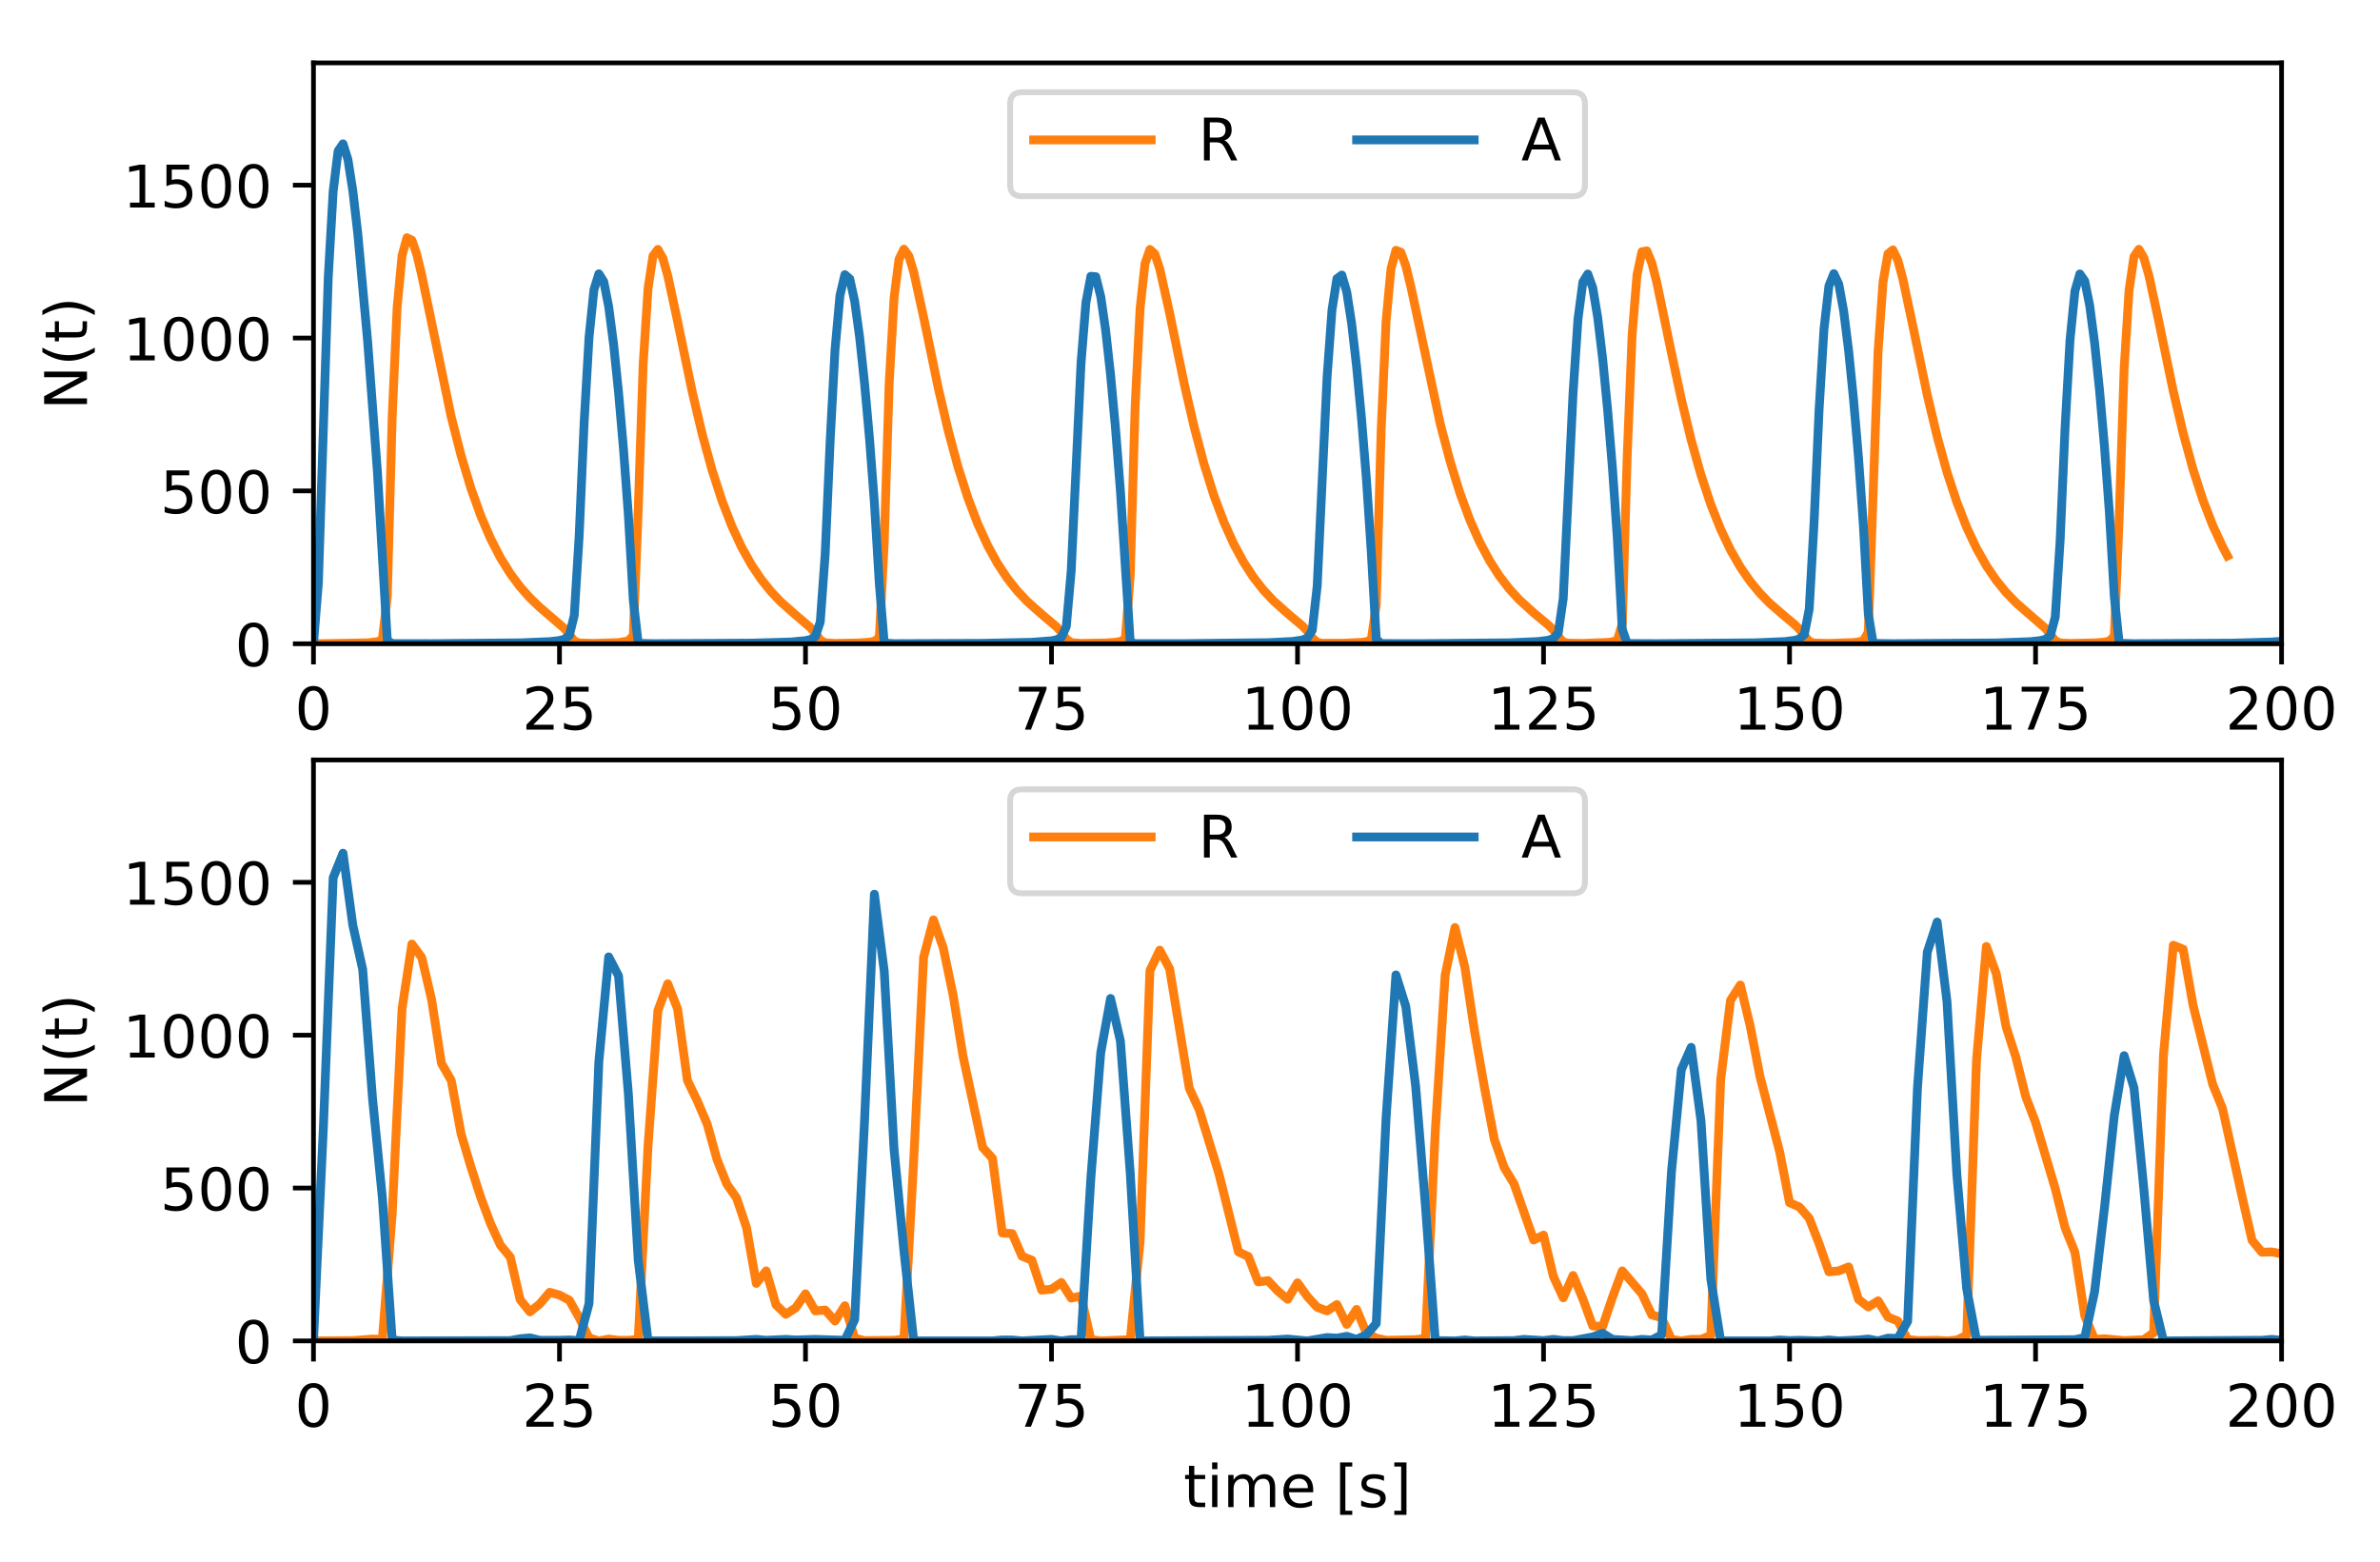 <?xml version="1.0" encoding="utf-8" standalone="no"?>
<!DOCTYPE svg PUBLIC "-//W3C//DTD SVG 1.1//EN"
  "http://www.w3.org/Graphics/SVG/1.1/DTD/svg11.dtd">
<!-- Created with matplotlib (https://matplotlib.org/) -->
<svg height="265.696pt" version="1.1" viewBox="0 0 404.872 265.696" width="404.872pt" xmlns="http://www.w3.org/2000/svg" xmlns:xlink="http://www.w3.org/1999/xlink">
 <defs>
  <style type="text/css">
*{stroke-linecap:butt;stroke-linejoin:round;}
  </style>
 </defs>
 <g id="figure_1">
  <g id="patch_1">
   <path d="M 0 265.696 
L 404.872 265.696 
L 404.872 0 
L 0 0 
z
" style="fill:#ffffff;"/>
  </g>
  <g id="axes_1">
   <g id="patch_2">
    <path d="M 53.328 109.536 
L 388.128 109.536 
L 388.128 10.7 
L 53.328 10.7 
z
" style="fill:#ffffff;"/>
   </g>
   <g id="matplotlib.axis_1">
    <g id="xtick_1">
     <g id="line2d_1">
      <defs>
       <path d="M 0 0 
L 0 3.5 
" id="m2f5bcd9ff8" style="stroke:#000000;stroke-width:0.8;"/>
      </defs>
      <g>
       <use style="stroke:#000000;stroke-width:0.8;" x="53.328" xlink:href="#m2f5bcd9ff8" y="109.536"/>
      </g>
     </g>
     <g id="text_1">
      <!-- 0 -->
      <defs>
       <path d="M 31.781 66.406 
Q 24.172 66.406 20.328 58.906 
Q 16.5 51.422 16.5 36.375 
Q 16.5 21.391 20.328 13.891 
Q 24.172 6.391 31.781 6.391 
Q 39.453 6.391 43.281 13.891 
Q 47.125 21.391 47.125 36.375 
Q 47.125 51.422 43.281 58.906 
Q 39.453 66.406 31.781 66.406 
z
M 31.781 74.219 
Q 44.047 74.219 50.516 64.516 
Q 56.984 54.828 56.984 36.375 
Q 56.984 17.969 50.516 8.266 
Q 44.047 -1.422 31.781 -1.422 
Q 19.531 -1.422 13.062 8.266 
Q 6.594 17.969 6.594 36.375 
Q 6.594 54.828 13.062 64.516 
Q 19.531 74.219 31.781 74.219 
z
" id="DejaVuSans-48"/>
      </defs>
      <g transform="translate(50.147 124.135)scale(0.1 -0.1)">
       <use xlink:href="#DejaVuSans-48"/>
      </g>
     </g>
    </g>
    <g id="xtick_2">
     <g id="line2d_2">
      <g>
       <use style="stroke:#000000;stroke-width:0.8;" x="95.178" xlink:href="#m2f5bcd9ff8" y="109.536"/>
      </g>
     </g>
     <g id="text_2">
      <!-- 25 -->
      <defs>
       <path d="M 19.188 8.297 
L 53.609 8.297 
L 53.609 0 
L 7.328 0 
L 7.328 8.297 
Q 12.938 14.109 22.625 23.891 
Q 32.328 33.688 34.812 36.531 
Q 39.547 41.844 41.422 45.531 
Q 43.312 49.219 43.312 52.781 
Q 43.312 58.594 39.234 62.25 
Q 35.156 65.922 28.609 65.922 
Q 23.969 65.922 18.812 64.312 
Q 13.672 62.703 7.812 59.422 
L 7.812 69.391 
Q 13.766 71.781 18.938 73 
Q 24.125 74.219 28.422 74.219 
Q 39.75 74.219 46.484 68.547 
Q 53.219 62.891 53.219 53.422 
Q 53.219 48.922 51.531 44.891 
Q 49.859 40.875 45.406 35.406 
Q 44.188 33.984 37.641 27.219 
Q 31.109 20.453 19.188 8.297 
z
" id="DejaVuSans-50"/>
       <path d="M 10.797 72.906 
L 49.516 72.906 
L 49.516 64.594 
L 19.828 64.594 
L 19.828 46.734 
Q 21.969 47.469 24.109 47.828 
Q 26.266 48.188 28.422 48.188 
Q 40.625 48.188 47.75 41.5 
Q 54.891 34.812 54.891 23.391 
Q 54.891 11.625 47.562 5.094 
Q 40.234 -1.422 26.906 -1.422 
Q 22.312 -1.422 17.547 -0.641 
Q 12.797 0.141 7.719 1.703 
L 7.719 11.625 
Q 12.109 9.234 16.797 8.062 
Q 21.484 6.891 26.703 6.891 
Q 35.156 6.891 40.078 11.328 
Q 45.016 15.766 45.016 23.391 
Q 45.016 31 40.078 35.438 
Q 35.156 39.891 26.703 39.891 
Q 22.75 39.891 18.812 39.016 
Q 14.891 38.141 10.797 36.281 
z
" id="DejaVuSans-53"/>
      </defs>
      <g transform="translate(88.816 124.135)scale(0.1 -0.1)">
       <use xlink:href="#DejaVuSans-50"/>
       <use x="63.623" xlink:href="#DejaVuSans-53"/>
      </g>
     </g>
    </g>
    <g id="xtick_3">
     <g id="line2d_3">
      <g>
       <use style="stroke:#000000;stroke-width:0.8;" x="137.028" xlink:href="#m2f5bcd9ff8" y="109.536"/>
      </g>
     </g>
     <g id="text_3">
      <!-- 50 -->
      <g transform="translate(130.666 124.135)scale(0.1 -0.1)">
       <use xlink:href="#DejaVuSans-53"/>
       <use x="63.623" xlink:href="#DejaVuSans-48"/>
      </g>
     </g>
    </g>
    <g id="xtick_4">
     <g id="line2d_4">
      <g>
       <use style="stroke:#000000;stroke-width:0.8;" x="178.878" xlink:href="#m2f5bcd9ff8" y="109.536"/>
      </g>
     </g>
     <g id="text_4">
      <!-- 75 -->
      <defs>
       <path d="M 8.203 72.906 
L 55.078 72.906 
L 55.078 68.703 
L 28.609 0 
L 18.312 0 
L 43.219 64.594 
L 8.203 64.594 
z
" id="DejaVuSans-55"/>
      </defs>
      <g transform="translate(172.516 124.135)scale(0.1 -0.1)">
       <use xlink:href="#DejaVuSans-55"/>
       <use x="63.623" xlink:href="#DejaVuSans-53"/>
      </g>
     </g>
    </g>
    <g id="xtick_5">
     <g id="line2d_5">
      <g>
       <use style="stroke:#000000;stroke-width:0.8;" x="220.728" xlink:href="#m2f5bcd9ff8" y="109.536"/>
      </g>
     </g>
     <g id="text_5">
      <!-- 100 -->
      <defs>
       <path d="M 12.406 8.297 
L 28.516 8.297 
L 28.516 63.922 
L 10.984 60.406 
L 10.984 69.391 
L 28.422 72.906 
L 38.281 72.906 
L 38.281 8.297 
L 54.391 8.297 
L 54.391 0 
L 12.406 0 
z
" id="DejaVuSans-49"/>
      </defs>
      <g transform="translate(211.184 124.135)scale(0.1 -0.1)">
       <use xlink:href="#DejaVuSans-49"/>
       <use x="63.623" xlink:href="#DejaVuSans-48"/>
       <use x="127.246" xlink:href="#DejaVuSans-48"/>
      </g>
     </g>
    </g>
    <g id="xtick_6">
     <g id="line2d_6">
      <g>
       <use style="stroke:#000000;stroke-width:0.8;" x="262.578" xlink:href="#m2f5bcd9ff8" y="109.536"/>
      </g>
     </g>
     <g id="text_6">
      <!-- 125 -->
      <g transform="translate(253.034 124.135)scale(0.1 -0.1)">
       <use xlink:href="#DejaVuSans-49"/>
       <use x="63.623" xlink:href="#DejaVuSans-50"/>
       <use x="127.246" xlink:href="#DejaVuSans-53"/>
      </g>
     </g>
    </g>
    <g id="xtick_7">
     <g id="line2d_7">
      <g>
       <use style="stroke:#000000;stroke-width:0.8;" x="304.428" xlink:href="#m2f5bcd9ff8" y="109.536"/>
      </g>
     </g>
     <g id="text_7">
      <!-- 150 -->
      <g transform="translate(294.884 124.135)scale(0.1 -0.1)">
       <use xlink:href="#DejaVuSans-49"/>
       <use x="63.623" xlink:href="#DejaVuSans-53"/>
       <use x="127.246" xlink:href="#DejaVuSans-48"/>
      </g>
     </g>
    </g>
    <g id="xtick_8">
     <g id="line2d_8">
      <g>
       <use style="stroke:#000000;stroke-width:0.8;" x="346.278" xlink:href="#m2f5bcd9ff8" y="109.536"/>
      </g>
     </g>
     <g id="text_8">
      <!-- 175 -->
      <g transform="translate(336.734 124.135)scale(0.1 -0.1)">
       <use xlink:href="#DejaVuSans-49"/>
       <use x="63.623" xlink:href="#DejaVuSans-55"/>
       <use x="127.246" xlink:href="#DejaVuSans-53"/>
      </g>
     </g>
    </g>
    <g id="xtick_9">
     <g id="line2d_9">
      <g>
       <use style="stroke:#000000;stroke-width:0.8;" x="388.128" xlink:href="#m2f5bcd9ff8" y="109.536"/>
      </g>
     </g>
     <g id="text_9">
      <!-- 200 -->
      <g transform="translate(378.584 124.135)scale(0.1 -0.1)">
       <use xlink:href="#DejaVuSans-50"/>
       <use x="63.623" xlink:href="#DejaVuSans-48"/>
       <use x="127.246" xlink:href="#DejaVuSans-48"/>
      </g>
     </g>
    </g>
    <g id="text_10">
     <!-- time [s] -->
     <defs>
      <path d="M 18.312 70.219 
L 18.312 54.688 
L 36.812 54.688 
L 36.812 47.703 
L 18.312 47.703 
L 18.312 18.016 
Q 18.312 11.328 20.141 9.422 
Q 21.969 7.516 27.594 7.516 
L 36.812 7.516 
L 36.812 0 
L 27.594 0 
Q 17.188 0 13.234 3.875 
Q 9.281 7.766 9.281 18.016 
L 9.281 47.703 
L 2.688 47.703 
L 2.688 54.688 
L 9.281 54.688 
L 9.281 70.219 
z
" id="DejaVuSans-116"/>
      <path d="M 9.422 54.688 
L 18.406 54.688 
L 18.406 0 
L 9.422 0 
z
M 9.422 75.984 
L 18.406 75.984 
L 18.406 64.594 
L 9.422 64.594 
z
" id="DejaVuSans-105"/>
      <path d="M 52 44.188 
Q 55.375 50.25 60.062 53.125 
Q 64.75 56 71.094 56 
Q 79.641 56 84.281 50.016 
Q 88.922 44.047 88.922 33.016 
L 88.922 0 
L 79.891 0 
L 79.891 32.719 
Q 79.891 40.578 77.094 44.375 
Q 74.312 48.188 68.609 48.188 
Q 61.625 48.188 57.562 43.547 
Q 53.516 38.922 53.516 30.906 
L 53.516 0 
L 44.484 0 
L 44.484 32.719 
Q 44.484 40.625 41.703 44.406 
Q 38.922 48.188 33.109 48.188 
Q 26.219 48.188 22.156 43.531 
Q 18.109 38.875 18.109 30.906 
L 18.109 0 
L 9.078 0 
L 9.078 54.688 
L 18.109 54.688 
L 18.109 46.188 
Q 21.188 51.219 25.484 53.609 
Q 29.781 56 35.688 56 
Q 41.656 56 45.828 52.969 
Q 50 49.953 52 44.188 
z
" id="DejaVuSans-109"/>
      <path d="M 56.203 29.594 
L 56.203 25.203 
L 14.891 25.203 
Q 15.484 15.922 20.484 11.062 
Q 25.484 6.203 34.422 6.203 
Q 39.594 6.203 44.453 7.469 
Q 49.312 8.734 54.109 11.281 
L 54.109 2.781 
Q 49.266 0.734 44.188 -0.344 
Q 39.109 -1.422 33.891 -1.422 
Q 20.797 -1.422 13.156 6.188 
Q 5.516 13.812 5.516 26.812 
Q 5.516 40.234 12.766 48.109 
Q 20.016 56 32.328 56 
Q 43.359 56 49.781 48.891 
Q 56.203 41.797 56.203 29.594 
z
M 47.219 32.234 
Q 47.125 39.594 43.094 43.984 
Q 39.062 48.391 32.422 48.391 
Q 24.906 48.391 20.391 44.141 
Q 15.875 39.891 15.188 32.172 
z
" id="DejaVuSans-101"/>
      <path id="DejaVuSans-32"/>
      <path d="M 8.594 75.984 
L 29.297 75.984 
L 29.297 69 
L 17.578 69 
L 17.578 -6.203 
L 29.297 -6.203 
L 29.297 -13.188 
L 8.594 -13.188 
z
" id="DejaVuSans-91"/>
      <path d="M 44.281 53.078 
L 44.281 44.578 
Q 40.484 46.531 36.375 47.5 
Q 32.281 48.484 27.875 48.484 
Q 21.188 48.484 17.844 46.438 
Q 14.5 44.391 14.5 40.281 
Q 14.5 37.156 16.891 35.375 
Q 19.281 33.594 26.516 31.984 
L 29.594 31.297 
Q 39.156 29.25 43.188 25.516 
Q 47.219 21.781 47.219 15.094 
Q 47.219 7.469 41.188 3.016 
Q 35.156 -1.422 24.609 -1.422 
Q 20.219 -1.422 15.453 -0.562 
Q 10.688 0.297 5.422 2 
L 5.422 11.281 
Q 10.406 8.688 15.234 7.391 
Q 20.062 6.109 24.812 6.109 
Q 31.156 6.109 34.562 8.281 
Q 37.984 10.453 37.984 14.406 
Q 37.984 18.062 35.516 20.016 
Q 33.062 21.969 24.703 23.781 
L 21.578 24.516 
Q 13.234 26.266 9.516 29.906 
Q 5.812 33.547 5.812 39.891 
Q 5.812 47.609 11.281 51.797 
Q 16.75 56 26.812 56 
Q 31.781 56 36.172 55.266 
Q 40.578 54.547 44.281 53.078 
z
" id="DejaVuSans-115"/>
      <path d="M 30.422 75.984 
L 30.422 -13.188 
L 9.719 -13.188 
L 9.719 -6.203 
L 21.391 -6.203 
L 21.391 69 
L 9.719 69 
L 9.719 75.984 
z
" id="DejaVuSans-93"/>
     </defs>
     <g transform="translate(201.337 137.813)scale(0.1 -0.1)">
      <use xlink:href="#DejaVuSans-116"/>
      <use x="39.209" xlink:href="#DejaVuSans-105"/>
      <use x="66.992" xlink:href="#DejaVuSans-109"/>
      <use x="164.404" xlink:href="#DejaVuSans-101"/>
      <use x="225.928" xlink:href="#DejaVuSans-32"/>
      <use x="257.715" xlink:href="#DejaVuSans-91"/>
      <use x="296.729" xlink:href="#DejaVuSans-115"/>
      <use x="348.828" xlink:href="#DejaVuSans-93"/>
     </g>
    </g>
   </g>
   <g id="matplotlib.axis_2">
    <g id="ytick_1">
     <g id="line2d_10">
      <defs>
       <path d="M 0 0 
L -3.5 0 
" id="m19f9b4d194" style="stroke:#000000;stroke-width:0.8;"/>
      </defs>
      <g>
       <use style="stroke:#000000;stroke-width:0.8;" x="53.328" xlink:href="#m19f9b4d194" y="109.536"/>
      </g>
     </g>
     <g id="text_11">
      <!-- 0 -->
      <g transform="translate(39.966 113.336)scale(0.1 -0.1)">
       <use xlink:href="#DejaVuSans-48"/>
      </g>
     </g>
    </g>
    <g id="ytick_2">
     <g id="line2d_11">
      <g>
       <use style="stroke:#000000;stroke-width:0.8;" x="53.328" xlink:href="#m19f9b4d194" y="83.527"/>
      </g>
     </g>
     <g id="text_12">
      <!-- 500 -->
      <g transform="translate(27.241 87.326)scale(0.1 -0.1)">
       <use xlink:href="#DejaVuSans-53"/>
       <use x="63.623" xlink:href="#DejaVuSans-48"/>
       <use x="127.246" xlink:href="#DejaVuSans-48"/>
      </g>
     </g>
    </g>
    <g id="ytick_3">
     <g id="line2d_12">
      <g>
       <use style="stroke:#000000;stroke-width:0.8;" x="53.328" xlink:href="#m19f9b4d194" y="57.517"/>
      </g>
     </g>
     <g id="text_13">
      <!-- 1000 -->
      <g transform="translate(20.878 61.316)scale(0.1 -0.1)">
       <use xlink:href="#DejaVuSans-49"/>
       <use x="63.623" xlink:href="#DejaVuSans-48"/>
       <use x="127.246" xlink:href="#DejaVuSans-48"/>
       <use x="190.869" xlink:href="#DejaVuSans-48"/>
      </g>
     </g>
    </g>
    <g id="ytick_4">
     <g id="line2d_13">
      <g>
       <use style="stroke:#000000;stroke-width:0.8;" x="53.328" xlink:href="#m19f9b4d194" y="31.508"/>
      </g>
     </g>
     <g id="text_14">
      <!-- 1500 -->
      <g transform="translate(20.878 35.307)scale(0.1 -0.1)">
       <use xlink:href="#DejaVuSans-49"/>
       <use x="63.623" xlink:href="#DejaVuSans-53"/>
       <use x="127.246" xlink:href="#DejaVuSans-48"/>
       <use x="190.869" xlink:href="#DejaVuSans-48"/>
      </g>
     </g>
    </g>
    <g id="text_15">
     <!-- N(t) -->
     <defs>
      <path d="M 9.812 72.906 
L 23.094 72.906 
L 55.422 11.922 
L 55.422 72.906 
L 64.984 72.906 
L 64.984 0 
L 51.703 0 
L 19.391 60.984 
L 19.391 0 
L 9.812 0 
z
" id="DejaVuSans-78"/>
      <path d="M 31 75.875 
Q 24.469 64.656 21.281 53.656 
Q 18.109 42.672 18.109 31.391 
Q 18.109 20.125 21.312 9.062 
Q 24.516 -2 31 -13.188 
L 23.188 -13.188 
Q 15.875 -1.703 12.234 9.375 
Q 8.594 20.453 8.594 31.391 
Q 8.594 42.281 12.203 53.312 
Q 15.828 64.359 23.188 75.875 
z
" id="DejaVuSans-40"/>
      <path d="M 8.016 75.875 
L 15.828 75.875 
Q 23.141 64.359 26.781 53.312 
Q 30.422 42.281 30.422 31.391 
Q 30.422 20.453 26.781 9.375 
Q 23.141 -1.703 15.828 -13.188 
L 8.016 -13.188 
Q 14.5 -2 17.703 9.062 
Q 20.906 20.125 20.906 31.391 
Q 20.906 42.672 17.703 53.656 
Q 14.5 64.656 8.016 75.875 
z
" id="DejaVuSans-41"/>
     </defs>
     <g transform="translate(14.798 69.721)rotate(-90)scale(0.1 -0.1)">
      <use xlink:href="#DejaVuSans-78"/>
      <use x="74.805" xlink:href="#DejaVuSans-40"/>
      <use x="113.818" xlink:href="#DejaVuSans-116"/>
      <use x="153.027" xlink:href="#DejaVuSans-41"/>
     </g>
    </g>
   </g>
   <g id="line2d_14">
    <path clip-path="url(#p140648bceb)" d="M 53.328 109.536 
L 62.535 109.369 
L 64.209 109.179 
L 65.046 108.82 
L 65.883 101.494 
L 66.72 70.831 
L 67.557 52.346 
L 68.394 43.477 
L 69.231 40.441 
L 70.068 40.868 
L 70.905 43.29 
L 71.742 46.802 
L 76.764 70.953 
L 78.438 77.505 
L 80.112 83.073 
L 81.786 87.749 
L 83.46 91.651 
L 85.134 94.896 
L 86.808 97.593 
L 88.482 99.839 
L 90.156 101.723 
L 91.83 103.327 
L 96.015 106.922 
L 97.689 109.038 
L 98.526 109.396 
L 101.037 109.462 
L 105.222 109.328 
L 106.896 109.053 
L 107.733 108.105 
L 108.57 86.715 
L 109.407 62.015 
L 110.244 49.071 
L 111.081 43.534 
L 111.918 42.436 
L 112.755 43.934 
L 113.592 46.895 
L 115.266 54.675 
L 117.777 66.745 
L 119.451 73.837 
L 121.125 79.95 
L 122.799 85.124 
L 124.473 89.458 
L 126.147 93.071 
L 127.821 96.075 
L 129.495 98.573 
L 131.169 100.658 
L 132.843 102.415 
L 135.354 104.627 
L 137.865 106.773 
L 138.702 107.738 
L 139.539 108.891 
L 140.376 109.371 
L 142.05 109.465 
L 146.235 109.386 
L 147.909 109.26 
L 148.746 109.101 
L 149.583 108.481 
L 150.42 92.299 
L 151.257 65.323 
L 152.094 50.678 
L 152.931 44.11 
L 153.768 42.399 
L 154.605 43.545 
L 155.442 46.311 
L 157.116 53.961 
L 159.627 66.086 
L 161.301 73.261 
L 162.975 79.459 
L 164.649 84.71 
L 166.323 89.113 
L 167.997 92.784 
L 169.671 95.836 
L 171.345 98.374 
L 173.019 100.491 
L 174.693 102.274 
L 177.204 104.508 
L 179.715 106.63 
L 180.552 107.55 
L 181.389 108.713 
L 182.226 109.336 
L 183.9 109.464 
L 188.085 109.392 
L 189.759 109.277 
L 190.596 109.14 
L 191.433 108.698 
L 192.27 97.916 
L 193.107 69.015 
L 193.944 52.523 
L 194.781 44.829 
L 195.618 42.447 
L 196.455 43.203 
L 197.292 45.753 
L 198.966 53.25 
L 201.477 65.422 
L 203.151 72.678 
L 204.825 78.96 
L 206.499 84.29 
L 208.173 88.762 
L 209.847 92.492 
L 211.521 95.593 
L 213.195 98.172 
L 214.869 100.322 
L 216.543 102.131 
L 219.054 104.388 
L 221.565 106.492 
L 222.402 107.371 
L 223.239 108.514 
L 224.076 109.288 
L 224.913 109.435 
L 228.261 109.445 
L 231.609 109.293 
L 232.446 109.173 
L 233.283 108.838 
L 234.12 102.905 
L 234.957 73.118 
L 235.794 54.628 
L 236.631 45.704 
L 237.468 42.587 
L 238.305 42.914 
L 239.142 45.224 
L 239.979 48.618 
L 245.001 72.087 
L 246.675 78.455 
L 248.349 83.864 
L 250.023 88.406 
L 251.697 92.195 
L 253.371 95.346 
L 255.045 97.966 
L 256.719 100.151 
L 258.393 101.985 
L 260.904 104.268 
L 263.415 106.358 
L 264.252 107.202 
L 265.089 108.305 
L 265.926 109.221 
L 266.763 109.425 
L 269.274 109.459 
L 273.459 109.306 
L 274.296 109.201 
L 275.133 108.936 
L 275.97 106.125 
L 276.807 77.652 
L 277.644 57.017 
L 278.481 46.75 
L 279.318 42.828 
L 280.155 42.683 
L 280.992 44.726 
L 281.829 47.979 
L 284.34 60.065 
L 286.014 67.894 
L 287.688 74.839 
L 289.362 80.803 
L 291.036 85.84 
L 292.71 90.056 
L 294.384 93.568 
L 296.058 96.488 
L 297.732 98.917 
L 299.406 100.947 
L 301.08 102.661 
L 303.591 104.836 
L 305.265 106.228 
L 306.102 107.041 
L 307.776 109.129 
L 308.613 109.41 
L 311.124 109.461 
L 315.309 109.319 
L 316.146 109.225 
L 316.983 109.009 
L 317.82 107.577 
L 319.494 59.713 
L 320.331 47.984 
L 321.168 43.181 
L 322.005 42.516 
L 322.842 44.263 
L 323.679 47.359 
L 325.353 55.227 
L 327.864 67.247 
L 329.538 74.276 
L 331.212 80.324 
L 332.886 85.438 
L 334.56 89.721 
L 336.234 93.289 
L 337.908 96.256 
L 339.582 98.724 
L 341.256 100.784 
L 342.93 102.523 
L 345.441 104.718 
L 347.952 106.887 
L 349.626 109.007 
L 350.463 109.391 
L 352.137 109.465 
L 356.322 109.38 
L 357.996 109.246 
L 358.833 109.065 
L 359.67 108.214 
L 360.507 87.98 
L 361.344 62.744 
L 362.181 49.421 
L 363.018 43.655 
L 363.855 42.42 
L 364.692 43.841 
L 365.529 46.758 
L 367.203 54.511 
L 369.714 66.594 
L 371.388 73.705 
L 373.062 79.838 
L 374.736 85.029 
L 376.41 89.379 
L 378.084 93.005 
L 378.921 94.582 
L 378.921 94.582 
" style="fill:none;stroke:#ff7f0e;stroke-linecap:square;stroke-width:1.5;"/>
   </g>
   <g id="line2d_15">
    <path clip-path="url(#p140648bceb)" d="M 53.328 109.536 
L 54.165 99.113 
L 55.839 47.234 
L 56.676 32.547 
L 57.513 25.701 
L 58.35 24.47 
L 59.187 27.134 
L 60.024 32.489 
L 60.861 39.729 
L 62.535 57.997 
L 64.209 80.351 
L 65.883 108.956 
L 66.72 109.498 
L 73.416 109.51 
L 88.482 109.374 
L 93.504 109.168 
L 95.178 108.975 
L 96.015 108.753 
L 96.852 108.119 
L 97.689 104.705 
L 98.526 91.146 
L 99.363 72.044 
L 100.2 57.439 
L 101.037 49.305 
L 101.874 46.588 
L 102.711 47.917 
L 103.548 52.188 
L 104.385 58.622 
L 105.222 66.732 
L 106.059 76.326 
L 106.896 87.658 
L 107.733 102.154 
L 108.57 109.455 
L 111.081 109.515 
L 127.821 109.422 
L 134.517 109.232 
L 137.028 109 
L 137.865 108.806 
L 138.702 108.3 
L 139.539 105.813 
L 140.376 94.277 
L 141.213 75.192 
L 142.05 59.497 
L 142.887 50.288 
L 143.724 46.733 
L 144.561 47.449 
L 145.398 51.275 
L 146.235 57.377 
L 147.072 65.219 
L 147.909 74.554 
L 148.746 85.533 
L 149.583 99.298 
L 150.42 109.402 
L 152.094 109.512 
L 167.16 109.455 
L 175.53 109.279 
L 178.878 109.022 
L 179.715 108.85 
L 180.552 108.439 
L 181.389 106.627 
L 182.226 97.15 
L 183.9 61.757 
L 184.737 51.44 
L 185.574 47.006 
L 186.411 47.074 
L 187.248 50.43 
L 188.085 56.183 
L 188.922 63.75 
L 189.759 72.829 
L 190.596 83.484 
L 192.27 109.255 
L 193.107 109.5 
L 201.477 109.503 
L 215.706 109.342 
L 219.891 109.135 
L 221.565 108.889 
L 222.402 108.547 
L 223.239 107.213 
L 224.076 99.693 
L 225.75 64.219 
L 226.587 52.771 
L 227.424 47.413 
L 228.261 46.797 
L 229.098 49.656 
L 229.935 55.043 
L 230.772 62.325 
L 231.609 71.151 
L 232.446 81.504 
L 233.283 94.053 
L 234.12 108.728 
L 234.957 109.495 
L 241.653 109.509 
L 256.719 109.368 
L 261.741 109.148 
L 263.415 108.923 
L 264.252 108.635 
L 265.089 107.635 
L 265.926 101.855 
L 267.6 66.88 
L 268.437 54.286 
L 269.274 47.963 
L 270.111 46.623 
L 270.948 48.957 
L 271.785 53.96 
L 272.622 60.946 
L 273.459 69.517 
L 274.296 79.585 
L 275.133 91.645 
L 275.97 107.084 
L 276.807 109.487 
L 281.829 109.513 
L 298.569 109.371 
L 303.591 109.159 
L 305.265 108.954 
L 306.102 108.706 
L 306.939 107.94 
L 307.776 103.615 
L 308.613 88.617 
L 309.45 69.73 
L 310.287 55.993 
L 311.124 48.661 
L 311.961 46.559 
L 312.798 48.337 
L 313.635 52.935 
L 314.472 59.614 
L 315.309 67.926 
L 316.146 77.723 
L 316.983 89.354 
L 317.82 104.405 
L 318.657 109.473 
L 322.005 109.515 
L 339.582 109.392 
L 345.441 109.171 
L 347.115 108.981 
L 347.952 108.766 
L 348.789 108.165 
L 349.626 104.99 
L 350.463 91.886 
L 351.3 72.756 
L 352.137 57.896 
L 352.974 49.517 
L 353.811 46.611 
L 354.648 47.802 
L 355.485 51.972 
L 356.322 58.331 
L 357.159 66.38 
L 357.996 75.913 
L 358.833 87.161 
L 359.67 101.485 
L 360.507 109.446 
L 363.018 109.515 
L 379.758 109.423 
L 386.454 109.233 
L 388.128 109.111 
L 388.128 109.111 
" style="fill:none;stroke:#1f77b4;stroke-linecap:square;stroke-width:1.5;"/>
   </g>
   <g id="patch_3">
    <path d="M 53.328 109.536 
L 53.328 10.7 
" style="fill:none;stroke:#000000;stroke-linecap:square;stroke-linejoin:miter;stroke-width:0.8;"/>
   </g>
   <g id="patch_4">
    <path d="M 388.128 109.536 
L 388.128 10.7 
" style="fill:none;stroke:#000000;stroke-linecap:square;stroke-linejoin:miter;stroke-width:0.8;"/>
   </g>
   <g id="patch_5">
    <path d="M 53.328 109.536 
L 388.128 109.536 
" style="fill:none;stroke:#000000;stroke-linecap:square;stroke-linejoin:miter;stroke-width:0.8;"/>
   </g>
   <g id="patch_6">
    <path d="M 53.328 10.7 
L 388.128 10.7 
" style="fill:none;stroke:#000000;stroke-linecap:square;stroke-linejoin:miter;stroke-width:0.8;"/>
   </g>
   <g id="legend_1">
    <g id="patch_7">
     <path d="M 173.834 33.378 
L 267.623 33.378 
Q 269.623 33.378 269.623 31.378 
L 269.623 17.7 
Q 269.623 15.7 267.623 15.7 
L 173.834 15.7 
Q 171.834 15.7 171.834 17.7 
L 171.834 31.378 
Q 171.834 33.378 173.834 33.378 
z
" style="fill:#ffffff;opacity:0.8;stroke:#cccccc;stroke-linejoin:miter;"/>
    </g>
    <g id="line2d_16">
     <path d="M 175.834 23.798 
L 195.834 23.798 
" style="fill:none;stroke:#ff7f0e;stroke-linecap:square;stroke-width:1.5;"/>
    </g>
    <g id="line2d_17"/>
    <g id="text_16">
     <!-- R -->
     <defs>
      <path d="M 44.391 34.188 
Q 47.562 33.109 50.562 29.594 
Q 53.562 26.078 56.594 19.922 
L 66.609 0 
L 56 0 
L 46.688 18.703 
Q 43.062 26.031 39.672 28.422 
Q 36.281 30.812 30.422 30.812 
L 19.672 30.812 
L 19.672 0 
L 9.812 0 
L 9.812 72.906 
L 32.078 72.906 
Q 44.578 72.906 50.734 67.672 
Q 56.891 62.453 56.891 51.906 
Q 56.891 45.016 53.688 40.469 
Q 50.484 35.938 44.391 34.188 
z
M 19.672 64.797 
L 19.672 38.922 
L 32.078 38.922 
Q 39.203 38.922 42.844 42.219 
Q 46.484 45.516 46.484 51.906 
Q 46.484 58.297 42.844 61.547 
Q 39.203 64.797 32.078 64.797 
z
" id="DejaVuSans-82"/>
     </defs>
     <g transform="translate(203.834 27.298)scale(0.1 -0.1)">
      <use xlink:href="#DejaVuSans-82"/>
     </g>
    </g>
    <g id="line2d_18">
     <path d="M 230.782 23.798 
L 250.782 23.798 
" style="fill:none;stroke:#1f77b4;stroke-linecap:square;stroke-width:1.5;"/>
    </g>
    <g id="line2d_19"/>
    <g id="text_17">
     <!-- A -->
     <defs>
      <path d="M 34.188 63.188 
L 20.797 26.906 
L 47.609 26.906 
z
M 28.609 72.906 
L 39.797 72.906 
L 67.578 0 
L 57.328 0 
L 50.688 18.703 
L 17.828 18.703 
L 11.188 0 
L 0.781 0 
z
" id="DejaVuSans-65"/>
     </defs>
     <g transform="translate(258.782 27.298)scale(0.1 -0.1)">
      <use xlink:href="#DejaVuSans-65"/>
     </g>
    </g>
   </g>
  </g>
  <g id="axes_2">
   <g id="patch_8">
    <path d="M 53.328 228.14 
L 388.128 228.14 
L 388.128 129.304 
L 53.328 129.304 
z
" style="fill:#ffffff;"/>
   </g>
   <g id="matplotlib.axis_3">
    <g id="xtick_10">
     <g id="line2d_20">
      <g>
       <use style="stroke:#000000;stroke-width:0.8;" x="53.328" xlink:href="#m2f5bcd9ff8" y="228.14"/>
      </g>
     </g>
     <g id="text_18">
      <!-- 0 -->
      <g transform="translate(50.147 242.738)scale(0.1 -0.1)">
       <use xlink:href="#DejaVuSans-48"/>
      </g>
     </g>
    </g>
    <g id="xtick_11">
     <g id="line2d_21">
      <g>
       <use style="stroke:#000000;stroke-width:0.8;" x="95.178" xlink:href="#m2f5bcd9ff8" y="228.14"/>
      </g>
     </g>
     <g id="text_19">
      <!-- 25 -->
      <g transform="translate(88.816 242.738)scale(0.1 -0.1)">
       <use xlink:href="#DejaVuSans-50"/>
       <use x="63.623" xlink:href="#DejaVuSans-53"/>
      </g>
     </g>
    </g>
    <g id="xtick_12">
     <g id="line2d_22">
      <g>
       <use style="stroke:#000000;stroke-width:0.8;" x="137.028" xlink:href="#m2f5bcd9ff8" y="228.14"/>
      </g>
     </g>
     <g id="text_20">
      <!-- 50 -->
      <g transform="translate(130.666 242.738)scale(0.1 -0.1)">
       <use xlink:href="#DejaVuSans-53"/>
       <use x="63.623" xlink:href="#DejaVuSans-48"/>
      </g>
     </g>
    </g>
    <g id="xtick_13">
     <g id="line2d_23">
      <g>
       <use style="stroke:#000000;stroke-width:0.8;" x="178.878" xlink:href="#m2f5bcd9ff8" y="228.14"/>
      </g>
     </g>
     <g id="text_21">
      <!-- 75 -->
      <g transform="translate(172.516 242.738)scale(0.1 -0.1)">
       <use xlink:href="#DejaVuSans-55"/>
       <use x="63.623" xlink:href="#DejaVuSans-53"/>
      </g>
     </g>
    </g>
    <g id="xtick_14">
     <g id="line2d_24">
      <g>
       <use style="stroke:#000000;stroke-width:0.8;" x="220.728" xlink:href="#m2f5bcd9ff8" y="228.14"/>
      </g>
     </g>
     <g id="text_22">
      <!-- 100 -->
      <g transform="translate(211.184 242.738)scale(0.1 -0.1)">
       <use xlink:href="#DejaVuSans-49"/>
       <use x="63.623" xlink:href="#DejaVuSans-48"/>
       <use x="127.246" xlink:href="#DejaVuSans-48"/>
      </g>
     </g>
    </g>
    <g id="xtick_15">
     <g id="line2d_25">
      <g>
       <use style="stroke:#000000;stroke-width:0.8;" x="262.578" xlink:href="#m2f5bcd9ff8" y="228.14"/>
      </g>
     </g>
     <g id="text_23">
      <!-- 125 -->
      <g transform="translate(253.034 242.738)scale(0.1 -0.1)">
       <use xlink:href="#DejaVuSans-49"/>
       <use x="63.623" xlink:href="#DejaVuSans-50"/>
       <use x="127.246" xlink:href="#DejaVuSans-53"/>
      </g>
     </g>
    </g>
    <g id="xtick_16">
     <g id="line2d_26">
      <g>
       <use style="stroke:#000000;stroke-width:0.8;" x="304.428" xlink:href="#m2f5bcd9ff8" y="228.14"/>
      </g>
     </g>
     <g id="text_24">
      <!-- 150 -->
      <g transform="translate(294.884 242.738)scale(0.1 -0.1)">
       <use xlink:href="#DejaVuSans-49"/>
       <use x="63.623" xlink:href="#DejaVuSans-53"/>
       <use x="127.246" xlink:href="#DejaVuSans-48"/>
      </g>
     </g>
    </g>
    <g id="xtick_17">
     <g id="line2d_27">
      <g>
       <use style="stroke:#000000;stroke-width:0.8;" x="346.278" xlink:href="#m2f5bcd9ff8" y="228.14"/>
      </g>
     </g>
     <g id="text_25">
      <!-- 175 -->
      <g transform="translate(336.734 242.738)scale(0.1 -0.1)">
       <use xlink:href="#DejaVuSans-49"/>
       <use x="63.623" xlink:href="#DejaVuSans-55"/>
       <use x="127.246" xlink:href="#DejaVuSans-53"/>
      </g>
     </g>
    </g>
    <g id="xtick_18">
     <g id="line2d_28">
      <g>
       <use style="stroke:#000000;stroke-width:0.8;" x="388.128" xlink:href="#m2f5bcd9ff8" y="228.14"/>
      </g>
     </g>
     <g id="text_26">
      <!-- 200 -->
      <g transform="translate(378.584 242.738)scale(0.1 -0.1)">
       <use xlink:href="#DejaVuSans-50"/>
       <use x="63.623" xlink:href="#DejaVuSans-48"/>
       <use x="127.246" xlink:href="#DejaVuSans-48"/>
      </g>
     </g>
    </g>
    <g id="text_27">
     <!-- time [s] -->
     <g transform="translate(201.337 256.417)scale(0.1 -0.1)">
      <use xlink:href="#DejaVuSans-116"/>
      <use x="39.209" xlink:href="#DejaVuSans-105"/>
      <use x="66.992" xlink:href="#DejaVuSans-109"/>
      <use x="164.404" xlink:href="#DejaVuSans-101"/>
      <use x="225.928" xlink:href="#DejaVuSans-32"/>
      <use x="257.715" xlink:href="#DejaVuSans-91"/>
      <use x="296.729" xlink:href="#DejaVuSans-115"/>
      <use x="348.828" xlink:href="#DejaVuSans-93"/>
     </g>
    </g>
   </g>
   <g id="matplotlib.axis_4">
    <g id="ytick_5">
     <g id="line2d_29">
      <g>
       <use style="stroke:#000000;stroke-width:0.8;" x="53.328" xlink:href="#m19f9b4d194" y="228.14"/>
      </g>
     </g>
     <g id="text_28">
      <!-- 0 -->
      <g transform="translate(39.966 231.939)scale(0.1 -0.1)">
       <use xlink:href="#DejaVuSans-48"/>
      </g>
     </g>
    </g>
    <g id="ytick_6">
     <g id="line2d_30">
      <g>
       <use style="stroke:#000000;stroke-width:0.8;" x="53.328" xlink:href="#m19f9b4d194" y="202.13"/>
      </g>
     </g>
     <g id="text_29">
      <!-- 500 -->
      <g transform="translate(27.241 205.93)scale(0.1 -0.1)">
       <use xlink:href="#DejaVuSans-53"/>
       <use x="63.623" xlink:href="#DejaVuSans-48"/>
       <use x="127.246" xlink:href="#DejaVuSans-48"/>
      </g>
     </g>
    </g>
    <g id="ytick_7">
     <g id="line2d_31">
      <g>
       <use style="stroke:#000000;stroke-width:0.8;" x="53.328" xlink:href="#m19f9b4d194" y="176.121"/>
      </g>
     </g>
     <g id="text_30">
      <!-- 1000 -->
      <g transform="translate(20.878 179.92)scale(0.1 -0.1)">
       <use xlink:href="#DejaVuSans-49"/>
       <use x="63.623" xlink:href="#DejaVuSans-48"/>
       <use x="127.246" xlink:href="#DejaVuSans-48"/>
       <use x="190.869" xlink:href="#DejaVuSans-48"/>
      </g>
     </g>
    </g>
    <g id="ytick_8">
     <g id="line2d_32">
      <g>
       <use style="stroke:#000000;stroke-width:0.8;" x="53.328" xlink:href="#m19f9b4d194" y="150.111"/>
      </g>
     </g>
     <g id="text_31">
      <!-- 1500 -->
      <g transform="translate(20.878 153.911)scale(0.1 -0.1)">
       <use xlink:href="#DejaVuSans-49"/>
       <use x="63.623" xlink:href="#DejaVuSans-53"/>
       <use x="127.246" xlink:href="#DejaVuSans-48"/>
       <use x="190.869" xlink:href="#DejaVuSans-48"/>
      </g>
     </g>
    </g>
    <g id="text_32">
     <!-- N(t) -->
     <g transform="translate(14.798 188.324)rotate(-90)scale(0.1 -0.1)">
      <use xlink:href="#DejaVuSans-78"/>
      <use x="74.805" xlink:href="#DejaVuSans-40"/>
      <use x="113.818" xlink:href="#DejaVuSans-116"/>
      <use x="153.027" xlink:href="#DejaVuSans-41"/>
     </g>
    </g>
   </g>
   <g id="line2d_33">
    <path clip-path="url(#p57f47c0e57)" d="M 53.328 228.14 
L 60.024 228.088 
L 63.372 227.828 
L 65.046 227.88 
L 66.72 206.5 
L 68.394 171.647 
L 70.068 160.619 
L 71.742 162.908 
L 73.416 170.035 
L 75.09 180.907 
L 76.764 183.82 
L 78.438 192.923 
L 80.112 198.541 
L 81.786 203.743 
L 83.46 208.217 
L 85.134 211.858 
L 86.808 213.887 
L 88.482 221.117 
L 90.156 223.198 
L 91.83 221.846 
L 93.504 219.869 
L 95.178 220.337 
L 96.852 221.221 
L 98.526 224.187 
L 100.2 227.62 
L 101.874 228.14 
L 103.548 227.828 
L 105.222 228.036 
L 106.896 228.036 
L 108.57 227.88 
L 110.244 194.9 
L 111.918 171.959 
L 113.592 167.382 
L 115.266 171.647 
L 116.94 183.82 
L 118.614 187.305 
L 120.288 191.206 
L 121.962 197.241 
L 123.636 201.454 
L 125.31 203.847 
L 126.984 208.841 
L 128.658 218.36 
L 130.332 216.228 
L 132.006 222.002 
L 133.68 223.614 
L 135.354 222.522 
L 137.028 220.129 
L 138.702 223.042 
L 140.376 222.886 
L 142.05 224.759 
L 143.724 222.158 
L 145.398 227.672 
L 147.072 228.088 
L 152.094 228.036 
L 153.768 227.828 
L 155.442 197.293 
L 157.116 162.856 
L 158.79 156.51 
L 160.464 161.295 
L 162.138 169.306 
L 163.812 179.658 
L 167.16 195.212 
L 168.834 197.085 
L 170.508 209.777 
L 172.182 209.881 
L 173.856 213.731 
L 175.53 214.407 
L 177.204 219.505 
L 178.878 219.349 
L 180.552 218.204 
L 182.226 220.857 
L 183.9 220.493 
L 185.574 227.932 
L 187.248 228.14 
L 192.27 227.932 
L 193.944 211.234 
L 195.618 165.145 
L 197.292 161.66 
L 198.966 164.833 
L 202.314 185.172 
L 203.988 188.762 
L 207.336 199.634 
L 210.684 213.002 
L 212.358 213.783 
L 214.032 218.1 
L 215.706 217.892 
L 217.38 219.661 
L 219.054 221.065 
L 220.728 218.256 
L 222.402 220.597 
L 224.076 222.418 
L 225.75 223.042 
L 227.424 221.95 
L 229.098 225.331 
L 230.772 222.782 
L 232.446 226.788 
L 234.12 227.672 
L 235.794 228.036 
L 240.816 227.932 
L 242.49 227.724 
L 244.164 192.455 
L 245.838 165.925 
L 247.512 157.81 
L 249.186 164.521 
L 250.86 175.549 
L 252.534 185.068 
L 254.208 193.859 
L 255.882 198.645 
L 257.556 201.402 
L 260.904 210.974 
L 262.578 210.141 
L 264.252 217.164 
L 265.926 220.805 
L 267.6 217.008 
L 269.274 221.013 
L 270.948 225.591 
L 272.622 225.695 
L 274.296 220.753 
L 275.97 216.228 
L 279.318 220.129 
L 280.992 223.718 
L 282.666 224.187 
L 284.34 227.88 
L 286.014 228.14 
L 287.688 227.88 
L 289.362 227.88 
L 291.036 227.204 
L 292.71 183.716 
L 294.384 170.191 
L 296.058 167.59 
L 297.732 174.56 
L 299.406 183.195 
L 302.754 195.992 
L 304.428 204.627 
L 306.102 205.356 
L 307.776 207.28 
L 309.45 211.598 
L 311.124 216.384 
L 312.798 216.228 
L 314.472 215.551 
L 316.146 221.065 
L 317.82 222.366 
L 319.494 221.325 
L 321.168 224.083 
L 322.842 224.759 
L 324.516 227.88 
L 326.19 228.088 
L 329.538 228.036 
L 331.212 228.14 
L 332.886 227.984 
L 334.56 227.204 
L 336.234 180.386 
L 337.908 161.035 
L 339.582 165.613 
L 341.256 174.664 
L 342.93 179.866 
L 344.604 186.577 
L 346.278 190.946 
L 349.626 202.234 
L 351.3 208.893 
L 352.974 213.054 
L 354.648 223.874 
L 356.322 227.88 
L 357.996 227.776 
L 361.344 228.088 
L 364.692 227.932 
L 366.366 226.735 
L 368.04 179.502 
L 369.714 160.827 
L 371.388 161.503 
L 373.062 170.971 
L 376.41 184.496 
L 378.084 188.605 
L 381.432 203.691 
L 383.106 211.026 
L 384.78 213.054 
L 386.454 213.002 
L 388.128 213.315 
L 388.128 213.315 
" style="fill:none;stroke:#ff7f0e;stroke-linecap:square;stroke-width:1.5;"/>
   </g>
   <g id="line2d_34">
    <path clip-path="url(#p57f47c0e57)" d="M 53.328 228.14 
L 55.002 192.039 
L 56.676 149.331 
L 58.35 145.169 
L 60.024 157.446 
L 61.698 164.937 
L 63.372 186.889 
L 65.046 203.795 
L 66.72 227.984 
L 68.394 228.14 
L 86.808 228.088 
L 88.482 227.776 
L 90.156 227.62 
L 91.83 228.036 
L 95.178 228.036 
L 96.852 227.984 
L 98.526 228.088 
L 100.2 221.794 
L 101.874 180.647 
L 103.548 162.804 
L 105.222 166.029 
L 106.896 186.109 
L 108.57 214.407 
L 110.244 228.14 
L 113.592 228.14 
L 125.31 228.088 
L 128.658 227.88 
L 130.332 228.036 
L 133.68 227.88 
L 135.354 227.984 
L 138.702 227.88 
L 142.05 227.984 
L 143.724 228.036 
L 145.398 224.499 
L 147.072 190.634 
L 148.746 152.14 
L 150.42 165.249 
L 152.094 195.576 
L 153.768 212.794 
L 155.442 228.14 
L 168.834 228.14 
L 170.508 227.984 
L 172.182 227.984 
L 173.856 228.14 
L 178.878 227.88 
L 180.552 228.14 
L 182.226 227.932 
L 183.9 227.932 
L 185.574 200.414 
L 187.248 179.138 
L 188.922 169.879 
L 190.596 177.109 
L 192.27 199.581 
L 193.944 228.14 
L 215.706 228.036 
L 219.054 227.828 
L 222.402 228.14 
L 225.75 227.568 
L 227.424 227.672 
L 229.098 227.36 
L 230.772 227.88 
L 232.446 227.1 
L 234.12 225.175 
L 235.794 190.166 
L 237.468 165.873 
L 239.142 171.231 
L 240.816 184.756 
L 242.49 205.2 
L 244.164 228.088 
L 247.512 228.14 
L 249.186 227.984 
L 250.86 228.14 
L 257.556 228.088 
L 259.23 227.88 
L 262.578 228.088 
L 264.252 227.88 
L 265.926 228.088 
L 267.6 228.088 
L 270.948 227.464 
L 272.622 226.84 
L 274.296 227.88 
L 277.644 228.088 
L 279.318 227.88 
L 280.992 227.984 
L 282.666 227.1 
L 284.34 199.425 
L 286.014 181.999 
L 287.688 178.202 
L 289.362 190.686 
L 291.036 217.632 
L 292.71 228.14 
L 301.08 228.14 
L 302.754 227.984 
L 304.428 228.088 
L 306.102 228.036 
L 309.45 228.14 
L 311.124 227.984 
L 312.798 228.14 
L 316.146 227.984 
L 317.82 227.828 
L 319.494 228.14 
L 321.168 227.672 
L 322.842 227.724 
L 324.516 224.811 
L 326.19 185.068 
L 327.864 161.972 
L 329.538 156.874 
L 331.212 170.399 
L 332.886 199.79 
L 334.56 219.245 
L 336.234 228.036 
L 352.974 227.932 
L 354.648 227.568 
L 356.322 219.765 
L 357.996 205.564 
L 359.67 189.802 
L 361.344 179.606 
L 363.018 185.068 
L 364.692 202.234 
L 366.366 221.273 
L 368.04 228.14 
L 384.78 228.036 
L 386.454 227.88 
L 388.128 228.036 
L 388.128 228.036 
" style="fill:none;stroke:#1f77b4;stroke-linecap:square;stroke-width:1.5;"/>
   </g>
   <g id="patch_9">
    <path d="M 53.328 228.14 
L 53.328 129.304 
" style="fill:none;stroke:#000000;stroke-linecap:square;stroke-linejoin:miter;stroke-width:0.8;"/>
   </g>
   <g id="patch_10">
    <path d="M 388.128 228.14 
L 388.128 129.304 
" style="fill:none;stroke:#000000;stroke-linecap:square;stroke-linejoin:miter;stroke-width:0.8;"/>
   </g>
   <g id="patch_11">
    <path d="M 53.328 228.14 
L 388.128 228.14 
" style="fill:none;stroke:#000000;stroke-linecap:square;stroke-linejoin:miter;stroke-width:0.8;"/>
   </g>
   <g id="patch_12">
    <path d="M 53.328 129.304 
L 388.128 129.304 
" style="fill:none;stroke:#000000;stroke-linecap:square;stroke-linejoin:miter;stroke-width:0.8;"/>
   </g>
   <g id="legend_2">
    <g id="patch_13">
     <path d="M 173.834 151.982 
L 267.623 151.982 
Q 269.623 151.982 269.623 149.982 
L 269.623 136.304 
Q 269.623 134.304 267.623 134.304 
L 173.834 134.304 
Q 171.834 134.304 171.834 136.304 
L 171.834 149.982 
Q 171.834 151.982 173.834 151.982 
z
" style="fill:#ffffff;opacity:0.8;stroke:#cccccc;stroke-linejoin:miter;"/>
    </g>
    <g id="line2d_35">
     <path d="M 175.834 142.402 
L 195.834 142.402 
" style="fill:none;stroke:#ff7f0e;stroke-linecap:square;stroke-width:1.5;"/>
    </g>
    <g id="line2d_36"/>
    <g id="text_33">
     <!-- R -->
     <g transform="translate(203.834 145.902)scale(0.1 -0.1)">
      <use xlink:href="#DejaVuSans-82"/>
     </g>
    </g>
    <g id="line2d_37">
     <path d="M 230.782 142.402 
L 250.782 142.402 
" style="fill:none;stroke:#1f77b4;stroke-linecap:square;stroke-width:1.5;"/>
    </g>
    <g id="line2d_38"/>
    <g id="text_34">
     <!-- A -->
     <g transform="translate(258.782 145.902)scale(0.1 -0.1)">
      <use xlink:href="#DejaVuSans-65"/>
     </g>
    </g>
   </g>
  </g>
 </g>
 <defs>
  <clipPath id="p140648bceb">
   <rect height="98.836" width="334.8" x="53.328" y="10.7"/>
  </clipPath>
  <clipPath id="p57f47c0e57">
   <rect height="98.836" width="334.8" x="53.328" y="129.304"/>
  </clipPath>
 </defs>
</svg>
